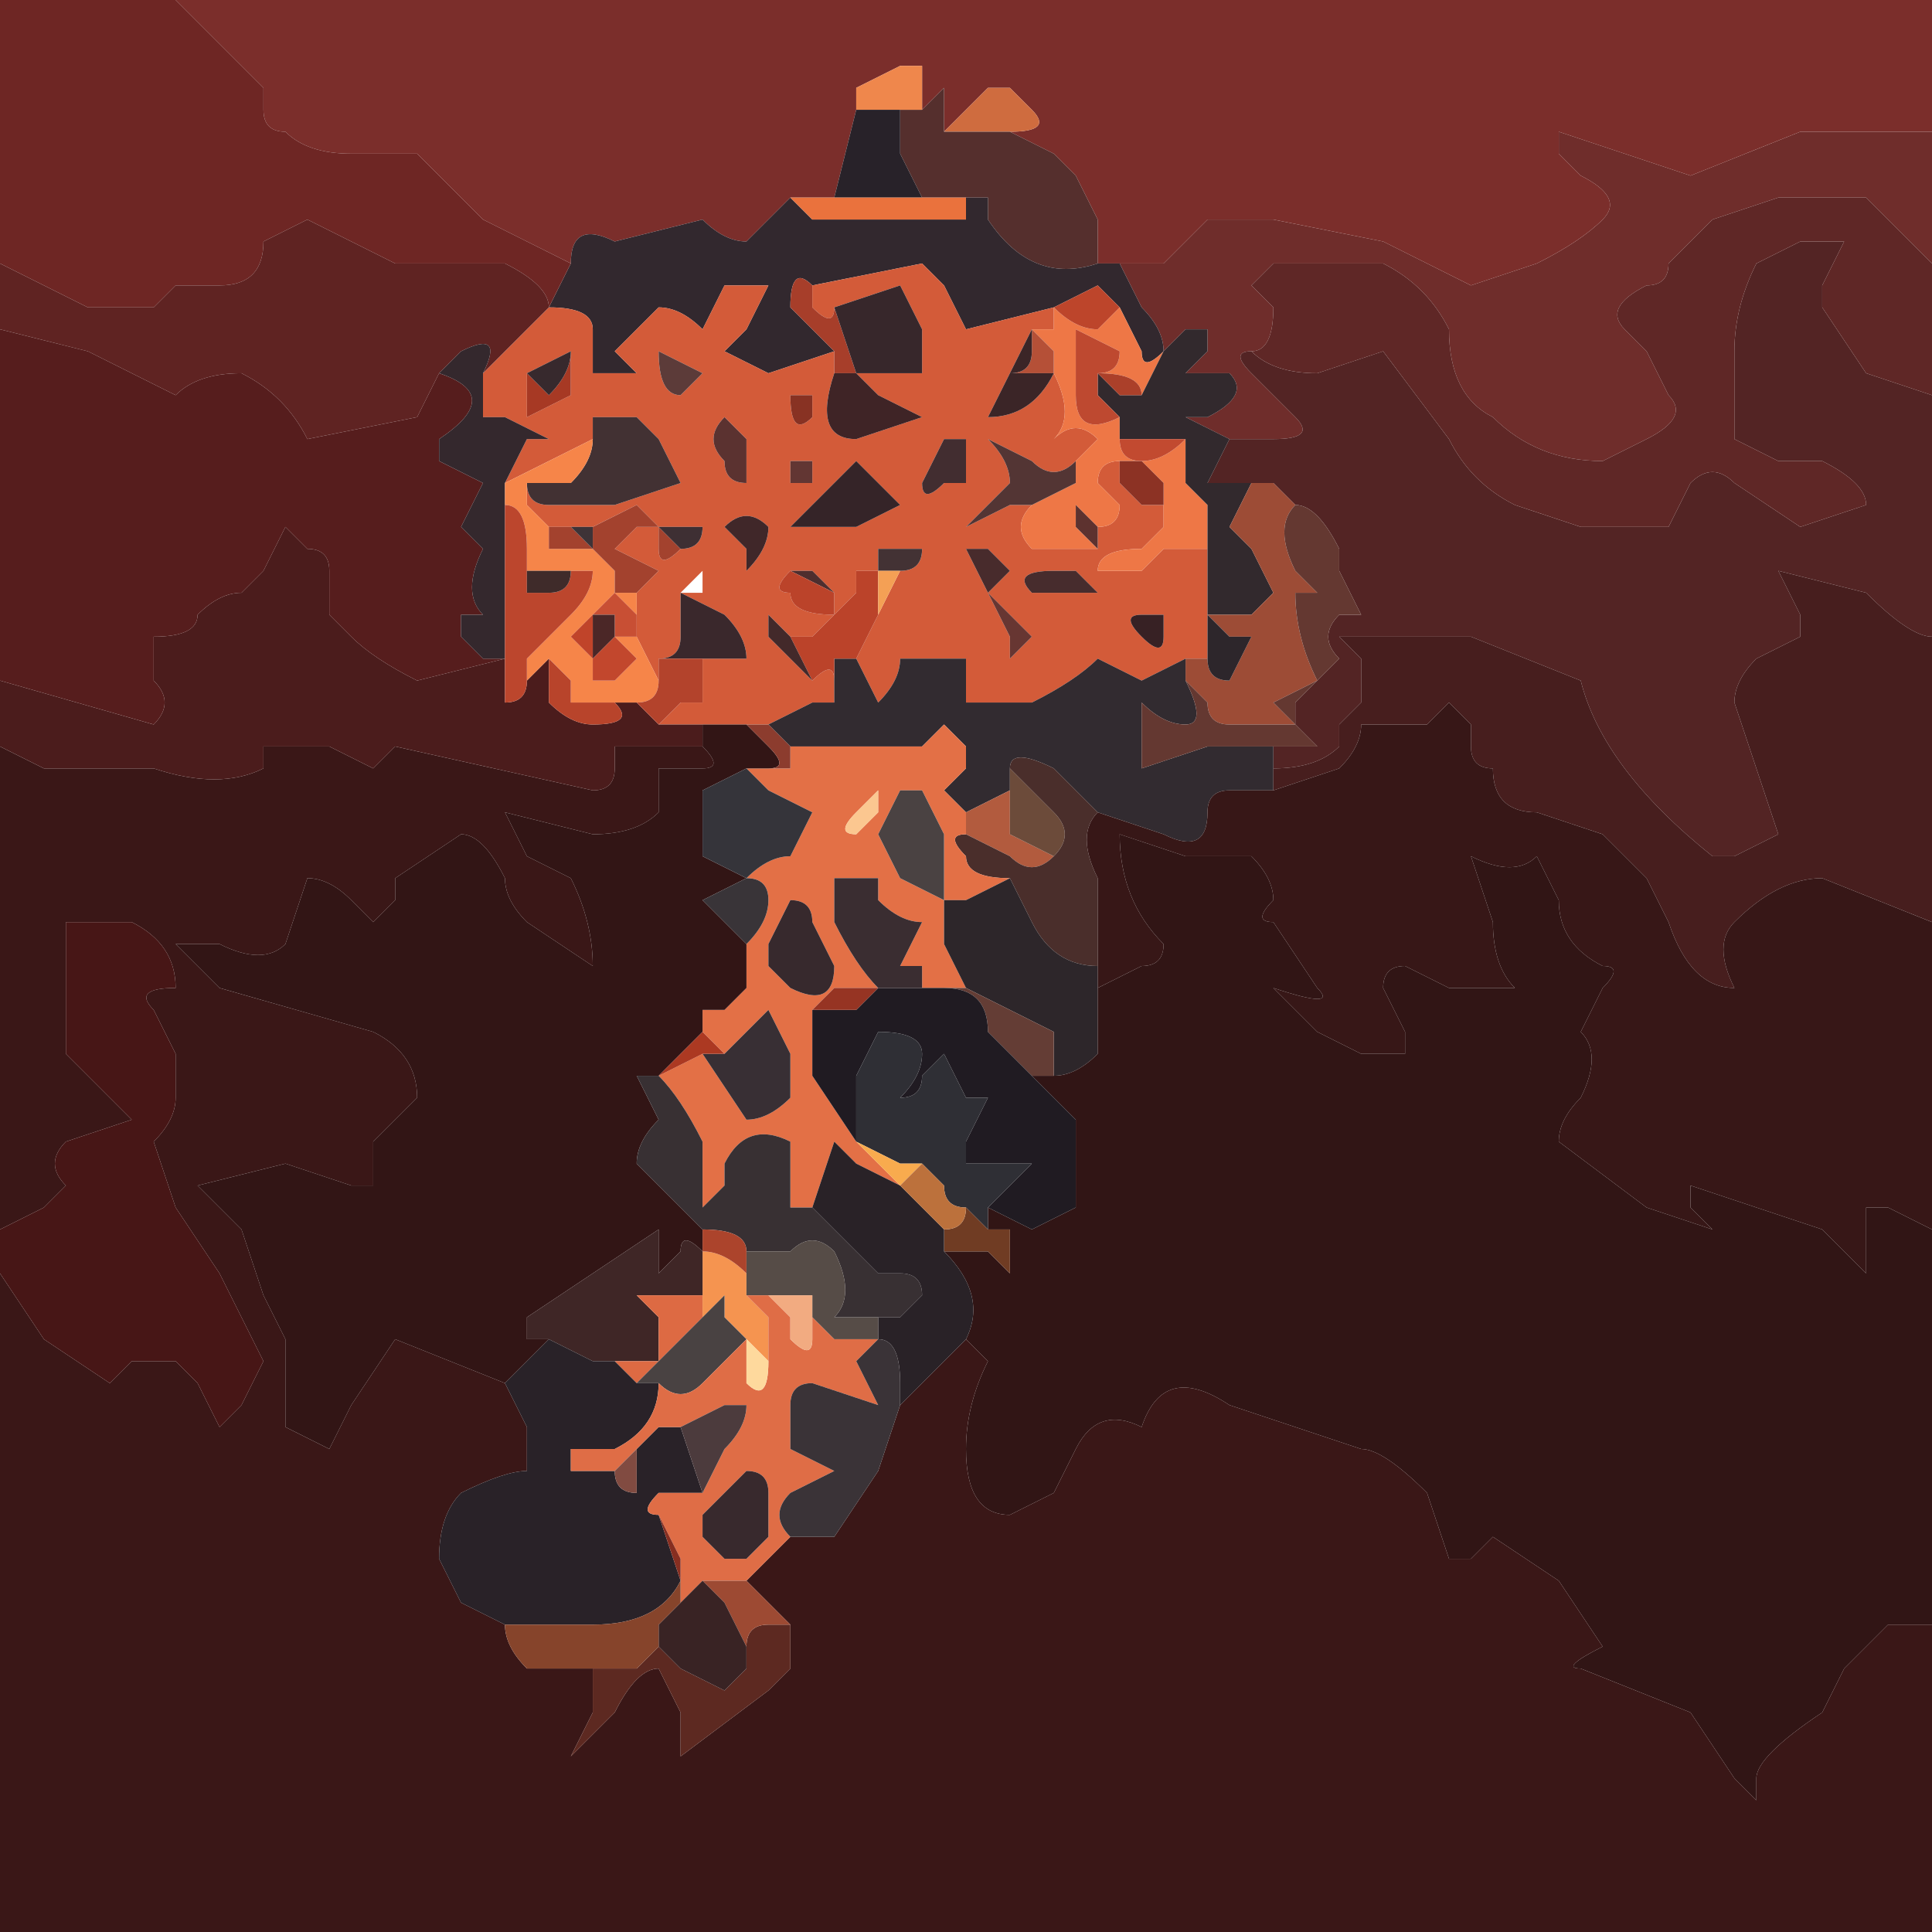 <?xml version="1.0" encoding="UTF-8" standalone="no"?>
<svg xmlns:xlink="http://www.w3.org/1999/xlink" height="4.4px" width="4.4px" xmlns="http://www.w3.org/2000/svg">
  <g transform="matrix(1.0, 0.0, 0.0, 1.0, 2.2, 2.2)">
    <path d="M0.35 -1.6 L0.45 -1.6 0.55 -1.7 0.7 -1.7 0.95 -1.65 1.15 -1.55 1.3 -1.6 Q1.4 -1.65 1.45 -1.7 1.5 -1.75 1.4 -1.8 L1.35 -1.85 1.35 -1.9 1.65 -1.8 1.9 -1.9 2.2 -1.9 2.2 -1.6 2.1 -1.7 2.05 -1.75 1.85 -1.75 1.7 -1.7 1.65 -1.65 1.6 -1.6 Q1.6 -1.55 1.55 -1.55 1.45 -1.5 1.5 -1.45 L1.55 -1.4 1.6 -1.3 Q1.65 -1.25 1.55 -1.2 L1.45 -1.15 Q1.3 -1.15 1.2 -1.25 1.1 -1.3 1.1 -1.45 1.05 -1.55 0.95 -1.6 L0.7 -1.6 0.65 -1.55 0.7 -1.5 Q0.7 -1.4 0.65 -1.4 0.6 -1.4 0.65 -1.35 L0.75 -1.25 Q0.8 -1.2 0.7 -1.2 L0.6 -1.2 0.5 -1.25 0.5 -1.25 0.55 -1.25 Q0.65 -1.3 0.6 -1.35 L0.5 -1.35 0.55 -1.4 0.55 -1.45 0.5 -1.45 0.45 -1.4 Q0.45 -1.45 0.4 -1.5 L0.35 -1.6 M0.45 -1.4 L0.45 -1.4" fill="#6f2d2b" fill-rule="evenodd" stroke="none"/>
    <path d="M2.2 -1.9 L1.9 -1.9 1.65 -1.8 1.35 -1.9 1.35 -1.85 1.4 -1.8 Q1.5 -1.75 1.45 -1.7 1.4 -1.65 1.3 -1.6 L1.15 -1.55 0.95 -1.65 0.7 -1.7 0.55 -1.7 0.45 -1.6 0.35 -1.6 0.3 -1.6 0.3 -1.7 0.25 -1.8 0.2 -1.85 0.1 -1.9 Q0.2 -1.9 0.15 -1.95 L0.1 -2.0 0.05 -2.0 -0.05 -1.9 -0.05 -2.0 -0.1 -1.95 -0.1 -2.05 -0.15 -2.05 -0.25 -2.0 -0.25 -1.95 -0.3 -1.75 -0.1 -1.75 -0.25 -1.75 -0.4 -1.75 -0.5 -1.65 Q-0.55 -1.65 -0.6 -1.7 L-0.8 -1.65 Q-0.9 -1.7 -0.9 -1.6 -1.0 -1.65 -1.1 -1.7 -1.2 -1.8 -1.25 -1.85 L-1.4 -1.85 Q-1.5 -1.85 -1.55 -1.9 -1.6 -1.9 -1.6 -1.95 L-1.6 -2.0 -1.7 -2.1 -1.8 -2.2 2.2 -2.2 2.2 -1.9 M-0.1 -1.75 L-0.1 -1.75" fill="#7b2e2b" fill-rule="evenodd" stroke="none"/>
    <path d="M0.6 -1.2 L0.7 -1.2 Q0.8 -1.2 0.75 -1.25 L0.65 -1.35 Q0.6 -1.4 0.65 -1.4 0.7 -1.35 0.8 -1.35 L0.95 -1.4 1.1 -1.2 Q1.15 -1.1 1.25 -1.05 L1.4 -1.0 1.55 -1.0 Q1.55 -1.0 1.6 -1.0 L1.65 -1.1 Q1.7 -1.15 1.75 -1.1 L1.9 -1.0 2.05 -1.05 Q2.05 -1.1 1.95 -1.15 L1.85 -1.15 1.75 -1.2 1.75 -1.4 Q1.75 -1.5 1.8 -1.6 L1.9 -1.65 2.0 -1.65 1.95 -1.55 1.95 -1.5 2.05 -1.35 2.2 -1.3 2.2 -0.75 Q2.15 -0.75 2.05 -0.85 L1.85 -0.9 1.9 -0.8 1.9 -0.75 1.8 -0.7 Q1.75 -0.65 1.75 -0.6 L1.8 -0.45 1.85 -0.3 1.75 -0.25 Q1.75 -0.25 1.7 -0.25 1.45 -0.45 1.4 -0.65 L1.15 -0.75 0.85 -0.75 0.9 -0.7 0.9 -0.6 0.85 -0.55 0.85 -0.5 Q0.8 -0.45 0.7 -0.45 L0.7 -0.5 0.8 -0.5 0.75 -0.55 0.75 -0.6 0.8 -0.65 0.85 -0.7 Q0.8 -0.75 0.85 -0.8 L0.9 -0.8 0.85 -0.9 0.85 -0.95 Q0.8 -1.05 0.75 -1.05 L0.7 -1.1 0.65 -1.1 0.55 -1.1 0.6 -1.2" fill="#532424" fill-rule="evenodd" stroke="none"/>
    <path d="M0.65 -1.4 Q0.7 -1.4 0.7 -1.5 L0.65 -1.55 0.7 -1.6 0.95 -1.6 Q1.05 -1.55 1.1 -1.45 1.1 -1.3 1.2 -1.25 1.3 -1.15 1.45 -1.15 L1.55 -1.2 Q1.65 -1.25 1.6 -1.3 L1.55 -1.4 1.5 -1.45 Q1.45 -1.5 1.55 -1.55 1.6 -1.55 1.6 -1.6 L1.65 -1.65 1.7 -1.7 1.85 -1.75 2.05 -1.75 2.1 -1.7 2.2 -1.6 2.2 -1.3 2.05 -1.35 1.95 -1.5 1.95 -1.55 2.0 -1.65 1.9 -1.65 1.8 -1.6 Q1.75 -1.5 1.75 -1.4 L1.75 -1.2 1.85 -1.15 1.95 -1.15 Q2.05 -1.1 2.05 -1.05 L1.9 -1.0 1.75 -1.1 Q1.7 -1.15 1.65 -1.1 L1.6 -1.0 Q1.55 -1.0 1.55 -1.0 L1.4 -1.0 1.25 -1.05 Q1.15 -1.1 1.1 -1.2 L0.95 -1.4 0.8 -1.35 Q0.7 -1.35 0.65 -1.4" fill="#5f2726" fill-rule="evenodd" stroke="none"/>
    <path d="M-0.05 -1.9 L0.05 -2.0 0.1 -2.0 0.15 -1.95 Q0.2 -1.9 0.1 -1.9 L0.05 -1.9 -0.05 -1.9" fill="#cf6c3f" fill-rule="evenodd" stroke="none"/>
    <path d="M-0.1 -1.75 L-0.1 -1.75 -0.15 -1.85 -0.15 -1.95 -0.1 -1.95 -0.1 -1.95 -0.05 -2.0 -0.05 -1.9 0.05 -1.9 0.1 -1.9 0.2 -1.85 0.25 -1.8 0.3 -1.7 0.3 -1.6 Q0.15 -1.55 0.05 -1.7 L0.05 -1.75 0.0 -1.75 -0.05 -1.75 -0.1 -1.75" fill="#552f2d" fill-rule="evenodd" stroke="none"/>
    <path d="M0.35 -1.6 L0.4 -1.5 Q0.45 -1.45 0.45 -1.4 0.4 -1.35 0.4 -1.4 L0.35 -1.5 0.3 -1.55 0.2 -1.5 0.0 -1.45 -0.05 -1.55 -0.1 -1.6 -0.35 -1.55 Q-0.4 -1.6 -0.4 -1.5 L-0.3 -1.4 -0.45 -1.35 -0.55 -1.4 -0.5 -1.45 -0.45 -1.55 -0.55 -1.55 -0.6 -1.45 Q-0.65 -1.5 -0.7 -1.5 L-0.75 -1.45 -0.8 -1.4 -0.75 -1.35 -0.85 -1.35 -0.85 -1.45 Q-0.85 -1.5 -0.95 -1.5 L-0.9 -1.6 Q-0.9 -1.7 -0.8 -1.65 L-0.6 -1.7 Q-0.55 -1.65 -0.5 -1.65 L-0.4 -1.75 -0.35 -1.7 -0.2 -1.7 0.0 -1.7 0.0 -1.75 0.05 -1.75 0.05 -1.7 Q0.15 -1.55 0.3 -1.6 L0.35 -1.6 M0.2 -1.5 L0.2 -1.5" fill="#32282e" fill-rule="evenodd" stroke="none"/>
    <path d="M0.2 -1.5 L0.2 -1.45 0.15 -1.45 0.1 -1.35 0.05 -1.25 Q0.15 -1.25 0.2 -1.35 0.25 -1.25 0.2 -1.2 0.25 -1.25 0.3 -1.2 L0.3 -1.2 0.25 -1.15 Q0.2 -1.1 0.15 -1.15 L0.05 -1.2 Q0.1 -1.15 0.1 -1.1 L0.0 -1.0 0.1 -1.05 0.15 -1.05 Q0.1 -1.0 0.15 -0.95 L0.3 -0.95 0.3 -1.0 0.25 -1.05 0.3 -1.0 Q0.35 -1.0 0.35 -1.05 L0.3 -1.1 Q0.3 -1.15 0.35 -1.15 L0.35 -1.1 0.4 -1.05 0.45 -1.05 0.45 -1.0 0.4 -0.95 Q0.3 -0.95 0.3 -0.9 L0.35 -0.9 0.4 -0.9 0.45 -0.95 0.55 -0.95 0.55 -0.8 0.55 -0.7 0.5 -0.7 0.4 -0.65 0.3 -0.7 Q0.25 -0.65 0.15 -0.6 L0.0 -0.6 0.0 -0.7 -0.05 -0.7 -0.15 -0.7 Q-0.15 -0.65 -0.2 -0.6 L-0.25 -0.7 -0.2 -0.8 -0.15 -0.9 Q-0.1 -0.9 -0.1 -0.95 L-0.15 -0.95 -0.2 -0.95 -0.2 -0.9 -0.25 -0.9 -0.25 -0.85 Q-0.25 -0.85 -0.3 -0.8 L-0.3 -0.85 -0.35 -0.9 -0.4 -0.9 Q-0.45 -0.85 -0.4 -0.85 -0.4 -0.8 -0.3 -0.8 L-0.35 -0.75 -0.4 -0.75 -0.45 -0.8 -0.45 -0.75 -0.35 -0.65 Q-0.3 -0.7 -0.3 -0.65 L-0.3 -0.6 -0.35 -0.6 -0.45 -0.55 Q-0.5 -0.55 -0.5 -0.55 L-0.6 -0.55 -0.65 -0.55 -0.7 -0.55 -0.65 -0.6 -0.6 -0.6 -0.6 -0.7 -0.5 -0.7 Q-0.5 -0.75 -0.55 -0.8 L-0.65 -0.85 -0.65 -0.75 Q-0.65 -0.7 -0.7 -0.7 L-0.7 -0.65 -0.75 -0.75 -0.75 -0.85 Q-0.7 -0.9 -0.7 -0.9 L-0.8 -0.95 -0.75 -1.0 -0.7 -1.0 -0.7 -0.95 Q-0.7 -0.9 -0.65 -0.95 -0.6 -0.95 -0.6 -1.0 L-0.7 -1.0 -0.75 -1.05 -0.85 -1.0 -0.95 -1.0 -1.0 -1.05 -1.0 -1.1 Q-1.0 -1.05 -0.95 -1.05 L-0.8 -1.05 -0.65 -1.1 -0.7 -1.2 -0.75 -1.25 -0.85 -1.25 -0.85 -1.2 -0.95 -1.15 -1.05 -1.1 -1.0 -1.2 -0.95 -1.2 -1.05 -1.25 -1.1 -1.25 -1.1 -1.35 -1.0 -1.45 -0.95 -1.5 Q-0.85 -1.5 -0.85 -1.45 L-0.85 -1.35 -0.75 -1.35 -0.8 -1.4 -0.75 -1.45 -0.7 -1.5 Q-0.65 -1.5 -0.6 -1.45 L-0.55 -1.55 -0.45 -1.55 -0.5 -1.45 -0.55 -1.4 -0.45 -1.35 -0.3 -1.4 -0.3 -1.35 Q-0.35 -1.2 -0.25 -1.2 L-0.1 -1.25 -0.2 -1.3 -0.25 -1.35 -0.1 -1.35 -0.1 -1.45 -0.15 -1.55 -0.3 -1.5 Q-0.3 -1.45 -0.35 -1.5 L-0.35 -1.55 -0.1 -1.6 -0.05 -1.55 0.0 -1.45 0.2 -1.5 M-0.25 -1.35 L-0.25 -1.35 M-0.95 -1.5 L-0.95 -1.5 M-0.65 -0.85 L-0.55 -0.85 -0.6 -0.85 Q-0.6 -0.9 -0.6 -0.9 L-0.65 -0.85 M-0.2 -0.9 L-0.2 -0.9 M0.55 -0.8 L0.55 -0.8 M0.0 -1.15 L0.0 -1.2 -0.05 -1.2 -0.1 -1.1 Q-0.1 -1.05 -0.05 -1.1 L0.0 -1.1 0.0 -1.15 M0.05 -0.95 L0.0 -0.95 0.05 -0.85 0.1 -0.9 0.05 -0.95 M0.25 -0.9 L0.2 -0.9 Q0.1 -0.9 0.15 -0.85 L0.3 -0.85 0.25 -0.9 M0.1 -0.8 L0.05 -0.85 0.1 -0.75 0.1 -0.7 0.15 -0.75 0.15 -0.75 Q0.15 -0.75 0.1 -0.8 M0.4 -0.8 Q0.35 -0.8 0.4 -0.75 0.45 -0.7 0.45 -0.75 L0.45 -0.8 0.4 -0.8 M-0.9 -1.4 L-1.0 -1.35 -1.0 -1.35 -1.0 -1.25 -0.9 -1.3 -0.9 -1.4 M-0.6 -1.35 L-0.6 -1.35 Q-0.55 -1.35 -0.6 -1.35 L-0.7 -1.4 Q-0.7 -1.3 -0.65 -1.3 L-0.6 -1.35 M-0.35 -1.3 L-0.4 -1.3 Q-0.4 -1.2 -0.35 -1.25 -0.35 -1.3 -0.35 -1.3 M-0.15 -1.05 L-0.2 -1.1 -0.25 -1.15 -0.3 -1.1 -0.4 -1.0 Q-0.35 -1.0 -0.25 -1.0 L-0.15 -1.05 M-0.4 -1.1 L-0.35 -1.1 -0.35 -1.15 -0.4 -1.15 -0.4 -1.1 M-0.5 -0.9 Q-0.45 -0.95 -0.45 -1.0 -0.5 -1.05 -0.55 -1.0 L-0.5 -0.95 -0.5 -0.9 M-0.5 -1.2 L-0.55 -1.25 Q-0.6 -1.2 -0.55 -1.15 -0.55 -1.1 -0.5 -1.1 L-0.5 -1.2" fill="#d35b39" fill-rule="evenodd" stroke="none"/>
    <path d="M0.45 -1.4 L0.45 -1.4 0.4 -1.3 Q0.4 -1.35 0.3 -1.35 0.35 -1.35 0.35 -1.4 L0.25 -1.45 Q0.25 -1.35 0.25 -1.3 0.25 -1.2 0.35 -1.25 L0.35 -1.2 Q0.35 -1.15 0.4 -1.15 0.45 -1.15 0.5 -1.2 L0.5 -1.1 0.55 -1.05 0.55 -0.95 0.45 -0.95 0.4 -0.9 0.35 -0.9 0.3 -0.9 Q0.3 -0.95 0.4 -0.95 L0.45 -1.0 0.45 -1.05 0.4 -1.05 0.45 -1.05 0.45 -1.1 0.4 -1.15 0.35 -1.15 Q0.3 -1.15 0.3 -1.1 L0.35 -1.05 Q0.35 -1.0 0.3 -1.0 L0.25 -1.05 0.25 -1.0 0.3 -0.95 0.15 -0.95 Q0.1 -1.0 0.15 -1.05 L0.25 -1.1 0.25 -1.15 0.3 -1.2 0.3 -1.2 Q0.25 -1.25 0.2 -1.2 0.25 -1.25 0.2 -1.35 L0.2 -1.4 0.15 -1.45 0.2 -1.45 0.2 -1.5 0.2 -1.5 Q0.25 -1.45 0.3 -1.45 L0.35 -1.5 0.4 -1.4 Q0.4 -1.35 0.45 -1.4" fill="#ee7746" fill-rule="evenodd" stroke="none"/>
    <path d="M0.15 -1.45 L0.2 -1.4 0.2 -1.35 0.1 -1.35 Q0.15 -1.35 0.15 -1.4 L0.15 -1.45" fill="#b55037" fill-rule="evenodd" stroke="none"/>
    <path d="M0.2 -1.35 Q0.15 -1.25 0.05 -1.25 L0.1 -1.35 0.15 -1.45 0.15 -1.4 Q0.15 -1.35 0.1 -1.35 L0.2 -1.35" fill="#3b2527" fill-rule="evenodd" stroke="none"/>
    <path d="M0.45 -1.4 L0.5 -1.45 0.55 -1.45 0.55 -1.4 0.5 -1.35 0.6 -1.35 Q0.65 -1.3 0.55 -1.25 L0.5 -1.25 0.5 -1.25 0.6 -1.2 0.55 -1.1 0.65 -1.1 0.6 -1.0 0.65 -0.95 0.7 -0.85 0.65 -0.8 0.55 -0.8 0.55 -0.95 0.55 -1.05 0.5 -1.1 0.5 -1.2 0.4 -1.2 0.35 -1.2 0.35 -1.25 0.3 -1.3 0.3 -1.35 0.35 -1.3 0.4 -1.3 0.45 -1.4" fill="#32292d" fill-rule="evenodd" stroke="none"/>
    <path d="M0.2 -1.5 L0.3 -1.55 0.35 -1.5 0.3 -1.45 Q0.25 -1.45 0.2 -1.5" fill="#bd452b" fill-rule="evenodd" stroke="none"/>
    <path d="M0.35 -1.25 Q0.25 -1.2 0.25 -1.3 0.25 -1.35 0.25 -1.45 L0.35 -1.4 Q0.35 -1.35 0.3 -1.35 L0.3 -1.3 0.35 -1.25" fill="#be4930" fill-rule="evenodd" stroke="none"/>
    <path d="M0.3 -1.35 Q0.4 -1.35 0.4 -1.3 L0.35 -1.3 0.3 -1.35" fill="#ab402a" fill-rule="evenodd" stroke="none"/>
    <path d="M0.5 -0.7 L0.55 -0.7 Q0.55 -0.65 0.6 -0.65 L0.65 -0.75 0.6 -0.75 0.55 -0.8 0.55 -0.8 0.65 -0.8 0.7 -0.85 0.65 -0.95 0.6 -1.0 0.65 -1.1 0.7 -1.1 0.75 -1.05 Q0.7 -1.0 0.75 -0.9 L0.8 -0.85 Q0.8 -0.85 0.75 -0.85 0.75 -0.75 0.8 -0.65 L0.7 -0.6 0.75 -0.55 0.65 -0.55 0.6 -0.55 Q0.55 -0.55 0.55 -0.6 L0.5 -0.65 0.5 -0.7" fill="#9d4c36" fill-rule="evenodd" stroke="none"/>
    <path d="M0.55 -0.7 L0.55 -0.8 0.6 -0.75 0.65 -0.75 0.6 -0.65 Q0.55 -0.65 0.55 -0.7" fill="#2d262b" fill-rule="evenodd" stroke="none"/>
    <path d="M-0.45 -0.55 L-0.35 -0.6 -0.3 -0.6 -0.3 -0.7 -0.3 -0.7 -0.25 -0.7 -0.2 -0.6 Q-0.15 -0.65 -0.15 -0.7 L-0.05 -0.7 0.0 -0.7 0.0 -0.6 0.15 -0.6 Q0.25 -0.65 0.3 -0.7 L0.4 -0.65 0.5 -0.7 0.5 -0.65 Q0.55 -0.55 0.5 -0.55 0.45 -0.55 0.4 -0.6 L0.4 -0.45 0.55 -0.5 0.7 -0.5 0.7 -0.45 0.7 -0.4 0.65 -0.4 0.6 -0.4 Q0.55 -0.4 0.55 -0.35 0.55 -0.25 0.45 -0.3 L0.3 -0.35 0.2 -0.45 Q0.1 -0.5 0.1 -0.45 L0.1 -0.4 0.0 -0.35 -0.05 -0.4 0.0 -0.45 0.0 -0.5 -0.05 -0.55 -0.1 -0.5 -0.15 -0.5 -0.3 -0.5 -0.4 -0.5 -0.45 -0.55" fill="#322b30" fill-rule="evenodd" stroke="none"/>
    <path d="M0.5 -0.65 L0.55 -0.6 Q0.55 -0.55 0.6 -0.55 L0.65 -0.55 0.75 -0.55 0.7 -0.6 0.8 -0.65 Q0.75 -0.75 0.75 -0.85 0.8 -0.85 0.8 -0.85 L0.75 -0.9 Q0.7 -1.0 0.75 -1.05 0.8 -1.05 0.85 -0.95 L0.85 -0.9 0.9 -0.8 0.85 -0.8 Q0.8 -0.75 0.85 -0.7 L0.8 -0.65 0.75 -0.6 0.75 -0.55 0.8 -0.5 0.7 -0.5 0.55 -0.5 0.4 -0.45 0.4 -0.6 Q0.45 -0.55 0.5 -0.55 0.55 -0.55 0.5 -0.65" fill="#643831" fill-rule="evenodd" stroke="none"/>
    <path d="M0.7 -0.45 Q0.8 -0.45 0.85 -0.5 L0.85 -0.55 0.9 -0.6 0.9 -0.7 0.85 -0.75 1.15 -0.75 1.4 -0.65 Q1.45 -0.45 1.7 -0.25 1.75 -0.25 1.75 -0.25 L1.85 -0.3 1.8 -0.45 1.75 -0.6 Q1.75 -0.65 1.8 -0.7 L1.9 -0.75 1.9 -0.8 1.85 -0.9 2.05 -0.85 Q2.15 -0.75 2.2 -0.75 L2.2 -0.1 1.95 -0.2 Q1.85 -0.2 1.75 -0.1 1.7 -0.05 1.75 0.05 1.65 0.05 1.6 -0.1 L1.55 -0.2 1.45 -0.3 1.3 -0.35 Q1.2 -0.35 1.2 -0.45 1.15 -0.45 1.15 -0.5 L1.15 -0.55 1.1 -0.6 1.05 -0.55 0.95 -0.55 0.9 -0.55 Q0.9 -0.5 0.85 -0.45 L0.7 -0.4 0.7 -0.45" fill="#471e1e" fill-rule="evenodd" stroke="none"/>
    <path d="M0.4 -1.05 L0.35 -1.1 0.35 -1.15 0.4 -1.15 0.45 -1.1 0.45 -1.05 0.4 -1.05" fill="#8c3224" fill-rule="evenodd" stroke="none"/>
    <path d="M0.35 -1.2 L0.4 -1.2 0.5 -1.2 Q0.45 -1.15 0.4 -1.15 0.35 -1.15 0.35 -1.2" fill="#c24a30" fill-rule="evenodd" stroke="none"/>
    <path d="M0.25 -1.05 L0.3 -1.0 0.3 -0.95 0.25 -1.0 0.25 -1.05" fill="#5d322f" fill-rule="evenodd" stroke="none"/>
    <path d="M0.15 -1.05 L0.1 -1.05 0.0 -1.0 0.1 -1.1 Q0.1 -1.15 0.05 -1.2 L0.15 -1.15 Q0.2 -1.1 0.25 -1.15 L0.25 -1.1 0.15 -1.05" fill="#533534" fill-rule="evenodd" stroke="none"/>
    <path d="M0.0 -1.15 L0.0 -1.1 -0.05 -1.1 Q-0.1 -1.05 -0.1 -1.1 L-0.05 -1.2 0.0 -1.2 0.0 -1.15" fill="#422d30" fill-rule="evenodd" stroke="none"/>
    <path d="M0.05 -0.95 L0.1 -0.9 0.05 -0.85 0.0 -0.95 0.05 -0.95" fill="#482b2c" fill-rule="evenodd" stroke="none"/>
    <path d="M0.25 -0.9 L0.3 -0.85 0.15 -0.85 Q0.1 -0.9 0.2 -0.9 L0.25 -0.9" fill="#472c2d" fill-rule="evenodd" stroke="none"/>
    <path d="M0.1 -0.8 Q0.15 -0.75 0.15 -0.75 L0.15 -0.75 0.1 -0.7 0.1 -0.75 0.05 -0.85 0.1 -0.8" fill="#673632" fill-rule="evenodd" stroke="none"/>
    <path d="M0.4 -0.8 L0.45 -0.8 0.45 -0.75 Q0.45 -0.7 0.4 -0.75 0.35 -0.8 0.4 -0.8" fill="#372124" fill-rule="evenodd" stroke="none"/>
    <path d="M0.0 -0.3 L0.0 -0.35 0.1 -0.4 Q0.1 -0.35 0.1 -0.3 L0.2 -0.25 Q0.15 -0.2 0.1 -0.25 L0.0 -0.3" fill="#b25b3e" fill-rule="evenodd" stroke="none"/>
    <path d="M0.1 -0.4 L0.1 -0.45 0.2 -0.35 Q0.25 -0.3 0.2 -0.25 L0.1 -0.3 Q0.1 -0.35 0.1 -0.4" fill="#6c4b3a" fill-rule="evenodd" stroke="none"/>
    <path d="M0.1 -0.45 Q0.1 -0.5 0.2 -0.45 L0.3 -0.35 Q0.25 -0.3 0.3 -0.2 L0.3 0.0 Q0.2 0.0 0.15 -0.1 L0.1 -0.2 Q0.0 -0.2 0.0 -0.25 -0.05 -0.3 0.0 -0.3 L0.1 -0.25 Q0.15 -0.2 0.2 -0.25 0.25 -0.3 0.2 -0.35 L0.1 -0.45" fill="#4a2e2b" fill-rule="evenodd" stroke="none"/>
    <path d="M0.0 -0.35 L0.0 -0.3 Q-0.05 -0.3 0.0 -0.25 0.0 -0.2 0.1 -0.2 L0.0 -0.15 -0.05 -0.15 -0.05 -0.05 0.0 0.05 -0.05 0.05 -0.1 0.05 -0.1 0.0 -0.15 0.0 -0.1 -0.1 Q-0.15 -0.1 -0.2 -0.15 L-0.2 -0.2 -0.3 -0.2 -0.3 -0.1 Q-0.25 0.0 -0.2 0.05 L-0.3 0.05 -0.35 0.1 Q-0.35 0.2 -0.35 0.25 L-0.25 0.4 -0.2 0.45 -0.15 0.5 -0.25 0.45 -0.3 0.4 -0.35 0.55 -0.4 0.55 -0.4 0.4 Q-0.5 0.35 -0.55 0.45 L-0.55 0.5 -0.6 0.55 -0.6 0.4 Q-0.65 0.3 -0.7 0.25 L-0.6 0.2 -0.5 0.35 Q-0.45 0.35 -0.4 0.3 -0.4 0.25 -0.4 0.2 L-0.45 0.1 -0.5 0.15 -0.55 0.2 -0.6 0.15 -0.6 0.1 -0.55 0.1 -0.5 0.05 -0.5 -0.05 Q-0.45 -0.1 -0.45 -0.15 -0.45 -0.2 -0.5 -0.2 -0.45 -0.25 -0.4 -0.25 L-0.35 -0.35 -0.45 -0.4 -0.5 -0.45 -0.5 -0.45 -0.45 -0.45 -0.4 -0.45 -0.4 -0.5 -0.3 -0.5 -0.15 -0.5 -0.1 -0.5 -0.05 -0.55 0.0 -0.5 0.0 -0.45 -0.05 -0.4 0.0 -0.35 M-0.5 -0.2 L-0.5 -0.2 M-0.05 0.05 L-0.05 0.05 M-0.05 -0.15 L-0.05 -0.3 -0.1 -0.4 -0.15 -0.4 -0.2 -0.3 -0.15 -0.2 -0.05 -0.15 M-0.2 -0.35 Q-0.2 -0.4 -0.2 -0.4 L-0.25 -0.35 Q-0.3 -0.3 -0.25 -0.3 L-0.2 -0.35 M-0.4 -0.15 L-0.45 -0.05 -0.45 0.0 -0.4 0.05 Q-0.3 0.1 -0.3 0.0 L-0.35 -0.1 Q-0.35 -0.15 -0.4 -0.15" fill="#e37046" fill-rule="evenodd" stroke="none"/>
    <path d="M0.0 0.05 L-0.05 -0.05 -0.05 -0.15 0.0 -0.15 0.1 -0.2 0.15 -0.1 Q0.2 0.0 0.3 0.0 L0.3 0.05 0.3 0.2 Q0.25 0.25 0.2 0.25 L0.2 0.15 0.0 0.05 M-0.05 -0.15 L-0.05 -0.15" fill="#2d262a" fill-rule="evenodd" stroke="none"/>
    <path d="M0.7 -0.4 L0.85 -0.45 Q0.9 -0.5 0.9 -0.55 L0.95 -0.55 1.05 -0.55 1.1 -0.6 1.15 -0.55 1.15 -0.5 Q1.15 -0.45 1.2 -0.45 1.2 -0.35 1.3 -0.35 L1.45 -0.3 1.55 -0.2 1.6 -0.1 Q1.65 0.05 1.75 0.05 1.7 -0.05 1.75 -0.1 1.85 -0.2 1.95 -0.2 L2.2 -0.1 2.2 0.6 2.1 0.55 2.05 0.55 Q2.05 0.6 2.05 0.6 L2.05 0.7 2.0 0.65 1.95 0.6 1.65 0.5 1.65 0.55 1.7 0.6 1.55 0.55 1.35 0.4 Q1.35 0.35 1.4 0.3 1.45 0.2 1.4 0.15 1.4 0.15 1.45 0.05 1.5 0.0 1.45 0.0 1.35 -0.05 1.35 -0.15 L1.3 -0.25 Q1.25 -0.2 1.15 -0.25 L1.2 -0.1 Q1.2 0.0 1.25 0.05 L1.1 0.05 1.0 0.0 Q0.95 0.0 0.95 0.05 L1.0 0.15 1.0 0.2 0.9 0.2 0.8 0.15 0.7 0.05 Q0.85 0.1 0.8 0.05 L0.7 -0.1 Q0.65 -0.1 0.7 -0.15 0.7 -0.2 0.65 -0.25 L0.5 -0.25 0.35 -0.3 Q0.35 -0.15 0.45 -0.05 0.45 0.0 0.4 0.0 L0.3 0.05 0.3 0.0 0.3 -0.2 Q0.25 -0.3 0.3 -0.35 L0.45 -0.3 Q0.55 -0.25 0.55 -0.35 0.55 -0.4 0.6 -0.4 L0.65 -0.4 0.7 -0.4" fill="#371717" fill-rule="evenodd" stroke="none"/>
    <path d="M0.3 0.05 L0.4 0.0 Q0.45 0.0 0.45 -0.05 0.35 -0.15 0.35 -0.3 L0.5 -0.25 0.65 -0.25 Q0.7 -0.2 0.7 -0.15 0.65 -0.1 0.7 -0.1 L0.8 0.05 Q0.85 0.1 0.7 0.05 L0.8 0.15 0.9 0.2 1.0 0.2 1.0 0.15 0.95 0.05 Q0.95 0.0 1.0 0.0 L1.1 0.05 1.25 0.05 Q1.2 0.0 1.2 -0.1 L1.15 -0.25 Q1.25 -0.2 1.3 -0.25 L1.35 -0.15 Q1.35 -0.05 1.45 0.0 1.5 0.0 1.45 0.05 1.4 0.15 1.4 0.15 1.45 0.2 1.4 0.3 1.35 0.35 1.35 0.4 L1.55 0.55 1.7 0.6 1.65 0.55 1.65 0.5 1.95 0.6 2.0 0.65 2.05 0.7 2.05 0.6 Q2.05 0.6 2.05 0.55 L2.1 0.55 2.2 0.6 2.2 1.5 2.15 1.5 2.1 1.5 2.0 1.6 1.95 1.7 Q1.8 1.8 1.8 1.85 L1.8 1.9 1.75 1.85 1.65 1.7 1.4 1.6 Q1.35 1.6 1.45 1.55 L1.35 1.4 1.2 1.3 1.15 1.35 1.1 1.35 1.05 1.2 Q0.95 1.1 0.9 1.1 L0.6 1.0 Q0.45 0.9 0.4 1.05 0.3 1.0 0.25 1.1 L0.2 1.2 0.1 1.25 Q0.0 1.25 0.0 1.1 0.0 1.0 0.05 0.9 L0.0 0.85 Q0.05 0.75 -0.05 0.65 L0.05 0.65 0.1 0.7 0.1 0.6 0.05 0.6 0.05 0.55 0.15 0.6 0.25 0.55 0.25 0.35 0.15 0.25 0.2 0.25 Q0.25 0.25 0.3 0.2 L0.3 0.05" fill="#311515" fill-rule="evenodd" stroke="none"/>
    <path d="M2.2 1.5 L2.2 2.2 -2.2 2.2 -2.2 0.7 -2.1 0.85 -1.95 0.95 -1.9 0.9 -1.8 0.9 -1.75 0.95 -1.7 1.05 Q-1.7 1.05 -1.65 1.0 L-1.6 0.9 -1.65 0.8 -1.7 0.7 -1.8 0.55 -1.85 0.4 Q-1.8 0.35 -1.8 0.3 L-1.8 0.2 -1.85 0.1 Q-1.9 0.05 -1.8 0.05 -1.8 -0.05 -1.9 -0.1 L-2.05 -0.1 -2.05 0.2 -2.0 0.25 -1.9 0.35 -2.05 0.4 Q-2.1 0.45 -2.05 0.5 L-2.1 0.55 -2.2 0.6 -2.2 -0.5 -2.1 -0.45 -2.05 -0.45 -1.85 -0.45 Q-1.7 -0.4 -1.6 -0.45 L-1.6 -0.5 -1.55 -0.5 -1.45 -0.5 Q-1.35 -0.45 -1.35 -0.45 L-1.3 -0.5 -1.3 -0.5 -0.85 -0.4 Q-0.8 -0.4 -0.8 -0.45 L-0.8 -0.5 -0.7 -0.5 -0.6 -0.5 Q-0.55 -0.45 -0.6 -0.45 L-0.7 -0.45 -0.7 -0.4 Q-0.7 -0.35 -0.7 -0.35 -0.75 -0.3 -0.85 -0.3 L-1.05 -0.35 -1.0 -0.25 -0.9 -0.2 Q-0.85 -0.1 -0.85 0.0 L-1.0 -0.1 Q-1.05 -0.15 -1.05 -0.2 -1.1 -0.3 -1.15 -0.3 L-1.3 -0.2 -1.3 -0.15 -1.35 -0.1 -1.4 -0.15 Q-1.45 -0.2 -1.5 -0.2 L-1.55 -0.05 Q-1.6 0.0 -1.7 -0.05 L-1.75 -0.05 -1.8 -0.05 -1.7 0.05 -1.35 0.15 Q-1.25 0.2 -1.25 0.3 L-1.3 0.35 -1.35 0.4 -1.35 0.5 Q-1.35 0.5 -1.4 0.5 L-1.55 0.45 -1.75 0.5 -1.65 0.6 -1.6 0.75 -1.55 0.85 -1.55 1.05 -1.45 1.1 -1.4 1.0 -1.3 0.85 -1.05 0.95 -1.0 1.05 -1.0 1.15 Q-1.05 1.15 -1.15 1.2 -1.2 1.25 -1.2 1.35 L-1.15 1.45 -1.05 1.5 Q-1.05 1.55 -1.0 1.6 L-0.85 1.6 -0.85 1.7 -0.9 1.8 -0.85 1.75 -0.8 1.7 Q-0.75 1.6 -0.7 1.6 L-0.65 1.7 -0.65 1.8 -0.45 1.65 -0.4 1.6 -0.4 1.5 -0.5 1.4 -0.4 1.3 -0.35 1.3 -0.3 1.3 -0.2 1.15 -0.15 1.0 -0.1 0.95 0.0 0.85 0.05 0.9 Q0.0 1.0 0.0 1.1 0.0 1.25 0.1 1.25 L0.2 1.2 0.25 1.1 Q0.3 1.0 0.4 1.05 0.45 0.9 0.6 1.0 L0.9 1.1 Q0.95 1.1 1.05 1.2 L1.1 1.35 1.15 1.35 1.2 1.3 1.35 1.4 1.45 1.55 Q1.35 1.6 1.4 1.6 L1.65 1.7 1.75 1.85 1.8 1.9 1.8 1.85 Q1.8 1.8 1.95 1.7 L2.0 1.6 2.1 1.5 2.15 1.5 2.2 1.5" fill="#3a1717" fill-rule="evenodd" stroke="none"/>
    <path d="M-0.05 0.05 L0.0 0.05 0.2 0.15 0.2 0.25 0.15 0.25 0.05 0.15 Q0.05 0.05 -0.05 0.05" fill="#643d35" fill-rule="evenodd" stroke="none"/>
    <path d="M-0.25 0.4 L-0.35 0.25 Q-0.35 0.2 -0.35 0.1 L-0.25 0.1 -0.2 0.05 -0.05 0.05 -0.05 0.05 Q0.05 0.05 0.05 0.15 L0.15 0.25 0.25 0.35 0.25 0.55 0.15 0.6 0.05 0.55 0.15 0.45 0.0 0.45 0.0 0.4 0.05 0.3 Q0.0 0.3 0.0 0.3 L-0.05 0.2 -0.1 0.25 Q-0.1 0.3 -0.15 0.3 -0.1 0.25 -0.1 0.2 -0.1 0.15 -0.2 0.15 L-0.25 0.25 -0.25 0.4 -0.25 0.4 M-0.05 0.05 L-0.05 0.05" fill="#201b22" fill-rule="evenodd" stroke="none"/>
    <path d="M0.05 0.55 L0.05 0.6 0.0 0.55 Q-0.05 0.55 -0.05 0.5 L-0.1 0.45 -0.15 0.45 -0.25 0.4 -0.25 0.25 -0.2 0.15 Q-0.1 0.15 -0.1 0.2 -0.1 0.25 -0.15 0.3 -0.1 0.3 -0.1 0.25 L-0.05 0.2 0.0 0.3 Q0.0 0.3 0.05 0.3 L0.0 0.4 0.0 0.45 0.15 0.45 0.05 0.55" fill="#2f2f35" fill-rule="evenodd" stroke="none"/>
    <path d="M0.05 0.6 L0.1 0.6 0.1 0.7 0.05 0.65 -0.05 0.65 -0.05 0.6 Q0.0 0.6 0.0 0.55 L0.05 0.6" fill="#703c23" fill-rule="evenodd" stroke="none"/>
    <path d="M-1.8 -2.2 L-1.7 -2.1 -1.6 -2.0 -1.6 -1.95 Q-1.6 -1.9 -1.55 -1.9 -1.5 -1.85 -1.4 -1.85 L-1.25 -1.85 Q-1.2 -1.8 -1.1 -1.7 -1.0 -1.65 -0.9 -1.6 L-0.95 -1.5 Q-0.95 -1.55 -1.05 -1.6 L-1.15 -1.6 -1.3 -1.6 -1.5 -1.7 -1.6 -1.65 Q-1.6 -1.55 -1.7 -1.55 L-1.8 -1.55 -1.85 -1.5 -2.0 -1.5 -2.2 -1.6 -2.2 -2.2 -1.8 -2.2 M-0.95 -1.5 L-0.95 -1.5" fill="#6e2624" fill-rule="evenodd" stroke="none"/>
    <path d="M-0.95 -1.5 L-1.0 -1.45 -1.1 -1.35 Q-1.05 -1.45 -1.15 -1.4 L-1.2 -1.35 -1.25 -1.25 -1.5 -1.2 Q-1.55 -1.3 -1.65 -1.35 -1.75 -1.35 -1.8 -1.3 L-2.0 -1.4 -2.2 -1.45 -2.2 -1.6 -2.0 -1.5 -1.85 -1.5 -1.8 -1.55 -1.7 -1.55 Q-1.6 -1.55 -1.6 -1.65 L-1.5 -1.7 -1.3 -1.6 -1.15 -1.6 -1.05 -1.6 Q-0.95 -1.55 -0.95 -1.5" fill="#5f2322" fill-rule="evenodd" stroke="none"/>
    <path d="M-0.7 -0.55 L-0.65 -0.55 -0.6 -0.55 -0.6 -0.5 -0.7 -0.5 -0.8 -0.5 -0.8 -0.45 Q-0.8 -0.4 -0.85 -0.4 L-1.3 -0.5 -1.3 -0.5 -1.35 -0.45 Q-1.35 -0.45 -1.45 -0.5 L-1.55 -0.5 -1.6 -0.5 -1.6 -0.45 Q-1.7 -0.4 -1.85 -0.45 L-2.05 -0.45 -2.1 -0.45 -2.2 -0.5 -2.2 -0.65 -1.85 -0.55 Q-1.8 -0.6 -1.85 -0.65 -1.85 -0.75 -1.85 -0.75 -1.75 -0.75 -1.75 -0.8 -1.7 -0.85 -1.65 -0.85 L-1.6 -0.9 -1.55 -1.0 -1.5 -0.95 Q-1.45 -0.95 -1.45 -0.9 L-1.45 -0.8 -1.4 -0.75 Q-1.35 -0.7 -1.25 -0.65 L-1.05 -0.7 -1.05 -0.6 Q-1.0 -0.6 -1.0 -0.65 L-0.95 -0.7 -0.95 -0.6 Q-0.9 -0.55 -0.85 -0.55 -0.75 -0.55 -0.8 -0.6 L-0.75 -0.6 -0.7 -0.55" fill="#4b1c1c" fill-rule="evenodd" stroke="none"/>
    <path d="M-2.2 -0.65 L-2.2 -1.45 -2.0 -1.4 -1.8 -1.3 Q-1.75 -1.35 -1.65 -1.35 -1.55 -1.3 -1.5 -1.2 L-1.25 -1.25 -1.2 -1.35 Q-1.05 -1.3 -1.2 -1.2 L-1.2 -1.15 -1.1 -1.1 -1.15 -1.0 -1.1 -0.95 Q-1.15 -0.85 -1.1 -0.8 L-1.15 -0.8 -1.15 -0.75 -1.1 -0.7 -1.05 -0.7 -1.25 -0.65 Q-1.35 -0.7 -1.4 -0.75 L-1.45 -0.8 -1.45 -0.9 Q-1.45 -0.95 -1.5 -0.95 L-1.55 -1.0 -1.6 -0.9 -1.65 -0.85 Q-1.7 -0.85 -1.75 -0.8 -1.75 -0.75 -1.85 -0.75 -1.85 -0.75 -1.85 -0.65 -1.8 -0.6 -1.85 -0.55 L-2.2 -0.65 M-1.05 -0.7 L-1.05 -0.7" fill="#561d1d" fill-rule="evenodd" stroke="none"/>
    <path d="M-0.25 -1.95 L-0.25 -2.0 -0.15 -2.05 -0.1 -2.05 -0.1 -1.95 -0.1 -1.95 -0.15 -1.95 -0.25 -1.95" fill="#ef874c" fill-rule="evenodd" stroke="none"/>
    <path d="M-0.1 -1.75 L-0.3 -1.75 -0.25 -1.95 -0.15 -1.95 -0.15 -1.85 -0.1 -1.75" fill="#282229" fill-rule="evenodd" stroke="none"/>
    <path d="M-1.0 -1.35 L-0.95 -1.3 Q-0.9 -1.35 -0.9 -1.4 L-0.9 -1.3 -1.0 -1.25 -1.0 -1.35" fill="#a73924" fill-rule="evenodd" stroke="none"/>
    <path d="M-0.9 -1.4 Q-0.9 -1.35 -0.95 -1.3 L-1.0 -1.35 -1.0 -1.35 -0.9 -1.4 M-0.4 -0.15 Q-0.35 -0.15 -0.35 -0.1 L-0.3 0.0 Q-0.3 0.1 -0.4 0.05 L-0.45 0.0 -0.45 -0.05 -0.4 -0.15" fill="#37292d" fill-rule="evenodd" stroke="none"/>
    <path d="M-0.85 -1.2 L-0.85 -1.25 -0.75 -1.25 -0.7 -1.2 -0.65 -1.1 -0.8 -1.05 -0.95 -1.05 Q-1.0 -1.05 -1.0 -1.1 L-0.9 -1.1 Q-0.85 -1.15 -0.85 -1.2" fill="#423133" fill-rule="evenodd" stroke="none"/>
    <path d="M-0.6 -1.35 L-0.65 -1.3 Q-0.7 -1.3 -0.7 -1.4 L-0.6 -1.35 Q-0.55 -1.35 -0.6 -1.35 L-0.6 -1.35" fill="#5c3b39" fill-rule="evenodd" stroke="none"/>
    <path d="M-0.4 -1.75 L-0.25 -1.75 -0.1 -1.75 -0.05 -1.75 0.0 -1.75 0.0 -1.7 -0.2 -1.7 -0.35 -1.7 -0.4 -1.75" fill="#ea723d" fill-rule="evenodd" stroke="none"/>
    <path d="M0.0 -1.7 L-0.2 -1.7 -0.35 -1.7 -0.2 -1.7 0.0 -1.7" fill="#aa3822" fill-rule="evenodd" stroke="none"/>
    <path d="M-0.35 -1.55 L-0.35 -1.5 Q-0.3 -1.45 -0.3 -1.5 L-0.25 -1.35 -0.25 -1.35 -0.3 -1.35 -0.3 -1.4 -0.4 -1.5 Q-0.4 -1.6 -0.35 -1.55" fill="#a73e2a" fill-rule="evenodd" stroke="none"/>
    <path d="M-0.25 -1.35 L-0.2 -1.3 -0.1 -1.25 -0.25 -1.2 Q-0.35 -1.2 -0.3 -1.35 L-0.25 -1.35" fill="#3f2426" fill-rule="evenodd" stroke="none"/>
    <path d="M-0.35 -1.3 Q-0.35 -1.3 -0.35 -1.25 -0.4 -1.2 -0.4 -1.3 L-0.35 -1.3" fill="#883223" fill-rule="evenodd" stroke="none"/>
    <path d="M-0.3 -1.5 L-0.15 -1.55 -0.1 -1.45 -0.1 -1.35 -0.25 -1.35 -0.3 -1.5" fill="#37272b" fill-rule="evenodd" stroke="none"/>
    <path d="M-1.1 -1.35 L-1.1 -1.25 -1.05 -1.25 -0.95 -1.2 -1.0 -1.2 -1.05 -1.1 -1.05 -1.05 -1.05 -0.8 -1.05 -0.7 -1.1 -0.7 -1.15 -0.75 -1.15 -0.8 -1.1 -0.8 Q-1.15 -0.85 -1.1 -0.95 L-1.15 -1.0 -1.1 -1.1 -1.2 -1.15 -1.2 -1.2 Q-1.05 -1.3 -1.2 -1.35 L-1.15 -1.4 Q-1.05 -1.45 -1.1 -1.35" fill="#34282d" fill-rule="evenodd" stroke="none"/>
    <path d="M-1.05 -1.1 L-0.95 -1.15 -0.85 -1.2 Q-0.85 -1.15 -0.9 -1.1 L-1.0 -1.1 -1.0 -1.05 -0.95 -1.0 -0.95 -0.95 -0.9 -0.95 -0.85 -0.95 -0.8 -0.9 -0.8 -0.85 -0.85 -0.8 -0.9 -0.75 -0.85 -0.7 -0.85 -0.65 -0.8 -0.65 -0.75 -0.7 -0.8 -0.75 Q-0.8 -0.75 -0.75 -0.75 L-0.75 -0.8 -0.8 -0.85 -0.8 -0.85 -0.75 -0.85 -0.75 -0.75 -0.7 -0.65 Q-0.7 -0.6 -0.75 -0.6 L-0.8 -0.6 -0.9 -0.6 -0.9 -0.65 -0.95 -0.7 -1.0 -0.65 -1.0 -0.7 -0.95 -0.75 -0.9 -0.8 Q-0.85 -0.85 -0.85 -0.9 L-0.9 -0.9 -1.0 -0.9 -1.0 -0.95 Q-1.0 -1.05 -1.05 -1.05 L-1.05 -1.1" fill="#f68549" fill-rule="evenodd" stroke="none"/>
    <path d="M-1.05 -0.7 L-1.05 -0.8 -1.05 -1.05 Q-1.0 -1.05 -1.0 -0.95 L-1.0 -0.9 -1.0 -0.85 -0.95 -0.85 Q-0.9 -0.85 -0.9 -0.9 L-0.85 -0.9 Q-0.85 -0.85 -0.9 -0.8 L-0.95 -0.75 -1.0 -0.7 -1.0 -0.65 Q-1.0 -0.6 -1.05 -0.6 L-1.05 -0.7 -1.05 -0.7" fill="#bc462d" fill-rule="evenodd" stroke="none"/>
    <path d="M-0.6 -0.55 L-0.5 -0.55 -0.45 -0.5 Q-0.4 -0.45 -0.45 -0.45 L-0.5 -0.45 -0.5 -0.45 -0.6 -0.4 -0.6 -0.25 -0.5 -0.2 -0.6 -0.15 -0.5 -0.05 -0.5 0.05 -0.55 0.1 -0.6 0.1 -0.6 0.15 -0.65 0.2 -0.7 0.25 -0.75 0.25 -0.7 0.35 Q-0.75 0.4 -0.75 0.45 L-0.65 0.55 -0.6 0.6 -0.6 0.65 Q-0.65 0.6 -0.65 0.65 L-0.7 0.7 -0.7 0.6 -0.85 0.7 -1.0 0.8 -1.0 0.85 -0.95 0.85 -1.05 0.95 -1.3 0.85 -1.4 1.0 -1.45 1.1 -1.55 1.05 -1.55 0.85 -1.6 0.75 -1.65 0.6 -1.75 0.5 -1.55 0.45 -1.4 0.5 Q-1.35 0.5 -1.35 0.5 L-1.35 0.4 -1.3 0.35 -1.25 0.3 Q-1.25 0.2 -1.35 0.15 L-1.7 0.05 -1.8 -0.05 -1.75 -0.05 -1.7 -0.05 Q-1.6 0.0 -1.55 -0.05 L-1.5 -0.2 Q-1.45 -0.2 -1.4 -0.15 L-1.35 -0.1 -1.3 -0.15 -1.3 -0.2 -1.15 -0.3 Q-1.1 -0.3 -1.05 -0.2 -1.05 -0.15 -1.0 -0.1 L-0.85 0.0 Q-0.85 -0.1 -0.9 -0.2 L-1.0 -0.25 -1.05 -0.35 -0.85 -0.3 Q-0.75 -0.3 -0.7 -0.35 -0.7 -0.35 -0.7 -0.4 L-0.7 -0.45 -0.6 -0.45 Q-0.55 -0.45 -0.6 -0.5 L-0.6 -0.55 M-0.5 -0.2 L-0.5 -0.2" fill="#321515" fill-rule="evenodd" stroke="none"/>
    <path d="M-0.15 -1.05 L-0.25 -1.0 Q-0.35 -1.0 -0.4 -1.0 L-0.3 -1.1 -0.25 -1.15 -0.2 -1.1 -0.15 -1.05" fill="#352428" fill-rule="evenodd" stroke="none"/>
    <path d="M-0.2 -0.9 L-0.2 -0.95 -0.15 -0.95 -0.1 -0.95 Q-0.1 -0.9 -0.15 -0.9 L-0.2 -0.9" fill="#433234" fill-rule="evenodd" stroke="none"/>
    <path d="M-0.4 -1.1 L-0.4 -1.15 -0.35 -1.15 -0.35 -1.1 -0.4 -1.1" fill="#623633" fill-rule="evenodd" stroke="none"/>
    <path d="M-0.4 -0.9 L-0.35 -0.9 -0.3 -0.85 -0.4 -0.9" fill="#4e2e2e" fill-rule="evenodd" stroke="none"/>
    <path d="M-0.3 -0.65 Q-0.3 -0.7 -0.35 -0.65 L-0.4 -0.75 -0.35 -0.75 -0.3 -0.8 Q-0.4 -0.8 -0.4 -0.85 -0.45 -0.85 -0.4 -0.9 L-0.3 -0.85 -0.3 -0.8 Q-0.25 -0.85 -0.25 -0.85 L-0.25 -0.9 -0.2 -0.9 -0.2 -0.8 -0.25 -0.7 -0.3 -0.7 -0.3 -0.7 -0.3 -0.65" fill="#bb432a" fill-rule="evenodd" stroke="none"/>
    <path d="M-0.35 -0.65 L-0.45 -0.75 -0.45 -0.8 -0.4 -0.75 -0.35 -0.65" fill="#43292a" fill-rule="evenodd" stroke="none"/>
    <path d="M-0.2 -0.9 L-0.2 -0.9 -0.15 -0.9 -0.2 -0.8 -0.25 -0.7 -0.2 -0.8 -0.2 -0.9" fill="#f4a055" fill-rule="evenodd" stroke="none"/>
    <path d="M-0.5 -0.9 L-0.5 -0.95 -0.55 -1.0 Q-0.5 -1.05 -0.45 -1.0 -0.45 -0.95 -0.5 -0.9" fill="#402729" fill-rule="evenodd" stroke="none"/>
    <path d="M-0.85 -1.0 L-0.75 -1.05 -0.7 -1.0 -0.75 -1.0 -0.8 -0.95 -0.7 -0.9 Q-0.7 -0.9 -0.75 -0.85 L-0.8 -0.85 -0.8 -0.85 -0.8 -0.9 -0.75 -0.9 -0.8 -0.9 -0.8 -0.9 -0.85 -0.95 -0.9 -0.95 -0.95 -0.95 -0.95 -1.0 -0.85 -1.0 -0.9 -1.0 -0.85 -0.95 -0.85 -1.0 M-0.65 -0.95 Q-0.7 -0.9 -0.7 -0.95 L-0.7 -1.0 -0.65 -0.95" fill="#a3422e" fill-rule="evenodd" stroke="none"/>
    <path d="M-0.5 -1.2 L-0.5 -1.1 Q-0.55 -1.1 -0.55 -1.15 -0.6 -1.2 -0.55 -1.25 L-0.5 -1.2" fill="#5b3230" fill-rule="evenodd" stroke="none"/>
    <path d="M-0.7 -1.0 L-0.6 -1.0 Q-0.6 -0.95 -0.65 -0.95 L-0.7 -1.0" fill="#3e2f33" fill-rule="evenodd" stroke="none"/>
    <path d="M-0.85 -1.0 L-0.85 -1.0 -0.85 -0.95 -0.9 -1.0 -0.85 -1.0" fill="#3e3337" fill-rule="evenodd" stroke="none"/>
    <path d="M-0.8 -0.85 L-0.8 -0.9 -0.8 -0.9 -0.75 -0.9 -0.8 -0.9 -0.8 -0.85" fill="#261a21" fill-rule="evenodd" stroke="none"/>
    <path d="M-0.85 -0.8 L-0.8 -0.85 -0.75 -0.8 -0.75 -0.75 Q-0.8 -0.75 -0.8 -0.75 L-0.8 -0.8 -0.85 -0.8" fill="#c84f34" fill-rule="evenodd" stroke="none"/>
    <path d="M-0.85 -0.8 L-0.8 -0.8 -0.8 -0.75 -0.85 -0.7 -0.85 -0.8" fill="#4b2727" fill-rule="evenodd" stroke="none"/>
    <path d="M-0.9 -0.9 Q-0.9 -0.85 -0.95 -0.85 L-1.0 -0.85 -1.0 -0.9 -0.9 -0.9" fill="#3f2b2a" fill-rule="evenodd" stroke="none"/>
    <path d="M-0.8 -0.6 Q-0.75 -0.55 -0.85 -0.55 -0.9 -0.55 -0.95 -0.6 L-0.95 -0.7 -0.9 -0.65 -0.9 -0.6 -0.8 -0.6" fill="#b8442b" fill-rule="evenodd" stroke="none"/>
    <path d="M-0.8 -0.75 L-0.75 -0.7 -0.8 -0.65 -0.85 -0.65 -0.85 -0.7 -0.8 -0.75" fill="#c2472d" fill-rule="evenodd" stroke="none"/>
    <path d="M-0.85 -0.7 L-0.9 -0.75 -0.85 -0.8 -0.85 -0.7" fill="#c0442a" fill-rule="evenodd" stroke="none"/>
    <path d="M-0.7 -0.7 Q-0.65 -0.7 -0.65 -0.75 L-0.65 -0.85 -0.55 -0.8 Q-0.5 -0.75 -0.5 -0.7 L-0.6 -0.7 -0.7 -0.7" fill="#3a282c" fill-rule="evenodd" stroke="none"/>
    <path d="M-0.7 -0.65 L-0.7 -0.7 -0.6 -0.7 -0.6 -0.6 -0.65 -0.6 -0.7 -0.55 -0.75 -0.6 Q-0.7 -0.6 -0.7 -0.65" fill="#b3432c" fill-rule="evenodd" stroke="none"/>
    <path d="M-0.5 -0.45 L-0.45 -0.4 -0.35 -0.35 -0.4 -0.25 Q-0.45 -0.25 -0.5 -0.2 L-0.6 -0.25 -0.6 -0.4 -0.5 -0.45" fill="#35343a" fill-rule="evenodd" stroke="none"/>
    <path d="M-0.5 -0.2 Q-0.45 -0.2 -0.45 -0.15 -0.45 -0.1 -0.5 -0.05 L-0.6 -0.15 -0.5 -0.2" fill="#393438" fill-rule="evenodd" stroke="none"/>
    <path d="M-0.2 -0.35 L-0.25 -0.3 Q-0.3 -0.3 -0.25 -0.35 L-0.2 -0.4 Q-0.2 -0.4 -0.2 -0.35" fill="#fbc790" fill-rule="evenodd" stroke="none"/>
    <path d="M-0.05 -0.15 L-0.15 -0.2 -0.2 -0.3 -0.15 -0.4 -0.1 -0.4 -0.05 -0.3 -0.05 -0.15 -0.05 -0.15" fill="#4a4242" fill-rule="evenodd" stroke="none"/>
    <path d="M-0.5 -0.55 Q-0.5 -0.55 -0.45 -0.55 L-0.4 -0.5 -0.4 -0.45 -0.45 -0.45 Q-0.4 -0.45 -0.45 -0.5 L-0.5 -0.55" fill="#8c3c2e" fill-rule="evenodd" stroke="none"/>
    <path d="M-0.2 0.05 Q-0.25 0.0 -0.3 -0.1 L-0.3 -0.2 -0.2 -0.2 -0.2 -0.15 Q-0.15 -0.1 -0.1 -0.1 L-0.15 0.0 -0.1 0.0 -0.1 0.05 -0.05 0.05 -0.2 0.05 -0.2 0.05" fill="#3a2d31" fill-rule="evenodd" stroke="none"/>
    <path d="M-2.2 0.7 L-2.2 0.6 -2.1 0.55 -2.05 0.5 Q-2.1 0.45 -2.05 0.4 L-1.9 0.35 -2.0 0.25 -2.05 0.2 -2.05 -0.1 -1.9 -0.1 Q-1.8 -0.05 -1.8 0.05 -1.9 0.05 -1.85 0.1 L-1.8 0.2 -1.8 0.3 Q-1.8 0.35 -1.85 0.4 L-1.8 0.55 -1.7 0.7 -1.65 0.8 -1.6 0.9 -1.65 1.0 Q-1.7 1.05 -1.7 1.05 L-1.75 0.95 -1.8 0.9 -1.9 0.9 -1.95 0.95 -2.1 0.85 -2.2 0.7" fill="#471616" fill-rule="evenodd" stroke="none"/>
    <path d="M-0.35 0.1 L-0.3 0.05 -0.2 0.05 -0.25 0.1 -0.35 0.1 M-0.2 0.05 L-0.2 0.05" fill="#963423" fill-rule="evenodd" stroke="none"/>
    <path d="M-0.55 0.2 L-0.5 0.15 -0.45 0.1 -0.4 0.2 Q-0.4 0.25 -0.4 0.3 -0.45 0.35 -0.5 0.35 L-0.6 0.2 -0.55 0.2" fill="#382f34" fill-rule="evenodd" stroke="none"/>
    <path d="M-0.7 0.25 Q-0.65 0.3 -0.6 0.4 L-0.6 0.55 -0.55 0.5 -0.55 0.45 Q-0.5 0.35 -0.4 0.4 L-0.4 0.55 -0.35 0.55 -0.2 0.7 -0.15 0.7 Q-0.1 0.7 -0.1 0.75 L-0.15 0.8 -0.2 0.8 -0.25 0.8 -0.3 0.8 Q-0.25 0.75 -0.3 0.65 -0.35 0.6 -0.4 0.65 L-0.5 0.65 Q-0.5 0.6 -0.6 0.6 L-0.65 0.55 -0.75 0.45 Q-0.75 0.4 -0.7 0.35 L-0.75 0.25 -0.7 0.25" fill="#383033" fill-rule="evenodd" stroke="none"/>
    <path d="M-0.35 0.55 L-0.3 0.4 -0.25 0.45 -0.15 0.5 -0.15 0.5 -0.1 0.55 -0.05 0.6 -0.05 0.65 Q0.05 0.75 0.0 0.85 L-0.1 0.95 -0.15 1.0 -0.15 0.95 Q-0.15 0.85 -0.2 0.85 L-0.2 0.8 -0.15 0.8 -0.1 0.75 Q-0.1 0.7 -0.15 0.7 L-0.2 0.7 -0.35 0.55 M-0.2 0.85 L-0.2 0.85" fill="#292227" fill-rule="evenodd" stroke="none"/>
    <path d="M-0.15 0.5 L-0.2 0.45 -0.25 0.4 -0.25 0.4 -0.15 0.45 -0.1 0.45 -0.15 0.5 -0.15 0.5" fill="#f8ab4e" fill-rule="evenodd" stroke="none"/>
    <path d="M-0.15 0.45 L-0.1 0.45 -0.05 0.5 Q-0.05 0.55 0.0 0.55 0.0 0.6 -0.05 0.6 L-0.1 0.55 -0.15 0.5 -0.1 0.45 -0.15 0.45" fill="#bc713c" fill-rule="evenodd" stroke="none"/>
    <path d="M-0.6 0.15 L-0.55 0.2 -0.6 0.2 -0.7 0.25 -0.65 0.2 -0.6 0.15" fill="#ac3922" fill-rule="evenodd" stroke="none"/>
    <path d="M-0.6 0.75 L-0.6 0.75 -0.6 0.65 Q-0.55 0.65 -0.5 0.7 L-0.5 0.75 -0.45 0.8 -0.45 0.9 -0.5 0.85 -0.55 0.8 -0.55 0.75 -0.6 0.8 -0.6 0.75" fill="#f59450" fill-rule="evenodd" stroke="none"/>
    <path d="M-0.5 0.65 L-0.4 0.65 Q-0.35 0.6 -0.3 0.65 -0.25 0.75 -0.3 0.8 L-0.25 0.8 -0.2 0.8 -0.2 0.85 -0.25 0.85 -0.3 0.85 -0.35 0.8 -0.35 0.75 -0.45 0.75 -0.5 0.75 -0.5 0.7 -0.5 0.65" fill="#564c47" fill-rule="evenodd" stroke="none"/>
    <path d="M-0.6 0.6 Q-0.5 0.6 -0.5 0.65 L-0.5 0.7 Q-0.55 0.65 -0.6 0.65 L-0.6 0.75 -0.6 0.65 -0.6 0.6" fill="#ac442c" fill-rule="evenodd" stroke="none"/>
    <path d="M-0.6 0.75 L-0.6 0.75 -0.75 0.75 -0.7 0.8 Q-0.7 0.85 -0.7 0.9 L-0.75 0.9 -0.85 0.9 -0.95 0.85 -1.0 0.85 -1.0 0.8 -0.85 0.7 -0.7 0.6 -0.7 0.7 -0.65 0.65 Q-0.65 0.6 -0.6 0.65 L-0.6 0.75" fill="#3f2626" fill-rule="evenodd" stroke="none"/>
    <path d="M-0.85 0.9 L-0.75 0.9 -0.7 0.9 Q-0.7 0.85 -0.7 0.8 L-0.75 0.75 -0.6 0.75 -0.6 0.8 -0.55 0.75 -0.65 0.85 -0.75 0.95 -0.8 0.9 -0.85 0.9" fill="#dd6a43" fill-rule="evenodd" stroke="none"/>
    <path d="M-0.55 0.75 L-0.55 0.8 -0.5 0.85 -0.6 0.95 Q-0.65 1.0 -0.7 0.95 L-0.75 0.95 -0.65 0.85 -0.55 0.75" fill="#494242" fill-rule="evenodd" stroke="none"/>
    <path d="M-1.05 1.5 L-1.15 1.45 -1.2 1.35 Q-1.2 1.25 -1.15 1.2 -1.05 1.15 -1.0 1.15 L-1.0 1.05 -1.05 0.95 -0.95 0.85 -0.85 0.9 -0.8 0.9 -0.75 0.95 -0.7 0.95 Q-0.7 1.05 -0.8 1.1 L-0.9 1.1 -0.9 1.15 -0.8 1.15 Q-0.8 1.2 -0.75 1.2 -0.75 1.15 -0.75 1.1 L-0.7 1.05 -0.65 1.05 -0.6 1.2 -0.7 1.2 Q-0.75 1.25 -0.7 1.25 L-0.65 1.4 Q-0.7 1.5 -0.85 1.5 L-1.05 1.5 M-0.65 1.4 L-0.65 1.4" fill="#292228" fill-rule="evenodd" stroke="none"/>
    <path d="M-0.4 1.3 L-0.5 1.4 -0.6 1.4 -0.65 1.45 -0.65 1.4 -0.65 1.35 -0.7 1.25 Q-0.75 1.25 -0.7 1.2 L-0.6 1.2 -0.55 1.1 Q-0.5 1.05 -0.5 1.0 L-0.55 1.0 -0.65 1.05 -0.7 1.05 -0.75 1.1 Q-0.8 1.15 -0.8 1.15 L-0.9 1.15 -0.9 1.1 -0.8 1.1 Q-0.7 1.05 -0.7 0.95 -0.65 1.0 -0.6 0.95 L-0.5 0.85 -0.5 0.95 Q-0.45 1.0 -0.45 0.9 L-0.45 0.8 -0.5 0.75 -0.45 0.75 -0.4 0.8 -0.4 0.85 Q-0.35 0.9 -0.35 0.85 L-0.35 0.8 -0.35 0.75 -0.35 0.8 -0.3 0.85 -0.25 0.85 -0.2 0.85 -0.25 0.9 -0.2 1.0 -0.35 0.95 Q-0.4 0.95 -0.4 1.0 L-0.4 1.1 -0.3 1.15 -0.4 1.2 Q-0.45 1.25 -0.4 1.3 M-0.65 1.4 L-0.65 1.4 M-0.2 0.85 L-0.2 0.85 M-0.45 1.2 Q-0.45 1.15 -0.5 1.15 L-0.55 1.2 -0.6 1.25 -0.6 1.3 -0.55 1.35 -0.5 1.35 -0.45 1.3 -0.45 1.2" fill="#df6d46" fill-rule="evenodd" stroke="none"/>
    <path d="M-0.8 1.15 Q-0.8 1.15 -0.75 1.1 -0.75 1.15 -0.75 1.2 -0.8 1.2 -0.8 1.15" fill="#814b41" fill-rule="evenodd" stroke="none"/>
    <path d="M-0.65 1.05 L-0.55 1.0 -0.5 1.0 Q-0.5 1.05 -0.55 1.1 L-0.6 1.2 -0.65 1.05" fill="#4c3b3d" fill-rule="evenodd" stroke="none"/>
    <path d="M-0.5 0.85 L-0.45 0.9 Q-0.45 1.0 -0.5 0.95 L-0.5 0.85" fill="#fed99d" fill-rule="evenodd" stroke="none"/>
    <path d="M-0.35 0.75 L-0.35 0.8 -0.35 0.85 Q-0.35 0.9 -0.4 0.85 L-0.4 0.8 -0.45 0.75 -0.35 0.75" fill="#f2ab81" fill-rule="evenodd" stroke="none"/>
    <path d="M-0.15 1.0 L-0.2 1.15 -0.3 1.3 -0.35 1.3 -0.4 1.3 Q-0.45 1.25 -0.4 1.2 L-0.3 1.15 -0.4 1.1 -0.4 1.0 Q-0.4 0.95 -0.35 0.95 L-0.2 1.0 -0.25 0.9 -0.2 0.85 Q-0.15 0.85 -0.15 0.95 L-0.15 1.0" fill="#3a3337" fill-rule="evenodd" stroke="none"/>
    <path d="M-0.45 1.2 L-0.45 1.3 -0.5 1.35 -0.55 1.35 -0.6 1.3 -0.6 1.25 -0.55 1.2 -0.5 1.15 Q-0.45 1.15 -0.45 1.2" fill="#38292d" fill-rule="evenodd" stroke="none"/>
    <path d="M-0.4 1.5 L-0.4 1.6 -0.45 1.65 -0.65 1.8 -0.65 1.7 -0.7 1.6 Q-0.75 1.6 -0.8 1.7 L-0.85 1.75 -0.9 1.8 -0.85 1.7 -0.85 1.6 -0.75 1.6 -0.7 1.55 -0.65 1.6 -0.55 1.65 -0.5 1.6 -0.5 1.55 Q-0.5 1.5 -0.45 1.5 L-0.4 1.5" fill="#5d2921" fill-rule="evenodd" stroke="none"/>
    <path d="M-0.5 1.4 L-0.4 1.5 -0.45 1.5 Q-0.5 1.5 -0.5 1.55 L-0.55 1.45 -0.6 1.4 -0.5 1.4" fill="#9d4a33" fill-rule="evenodd" stroke="none"/>
    <path d="M-0.65 1.45 L-0.6 1.4 -0.55 1.45 -0.5 1.55 -0.5 1.6 -0.55 1.65 -0.65 1.6 -0.7 1.55 -0.7 1.5 -0.65 1.45" fill="#392324" fill-rule="evenodd" stroke="none"/>
    <path d="M-0.7 1.25 L-0.65 1.35 -0.65 1.4 -0.7 1.25" fill="#872e20" fill-rule="evenodd" stroke="none"/>
    <path d="M-0.85 1.6 L-1.0 1.6 Q-1.05 1.55 -1.05 1.5 L-0.85 1.5 Q-0.7 1.5 -0.65 1.4 L-0.65 1.45 -0.7 1.5 -0.7 1.55 -0.75 1.6 -0.85 1.6" fill="#86442b" fill-rule="evenodd" stroke="none"/>
  </g>
</svg>
